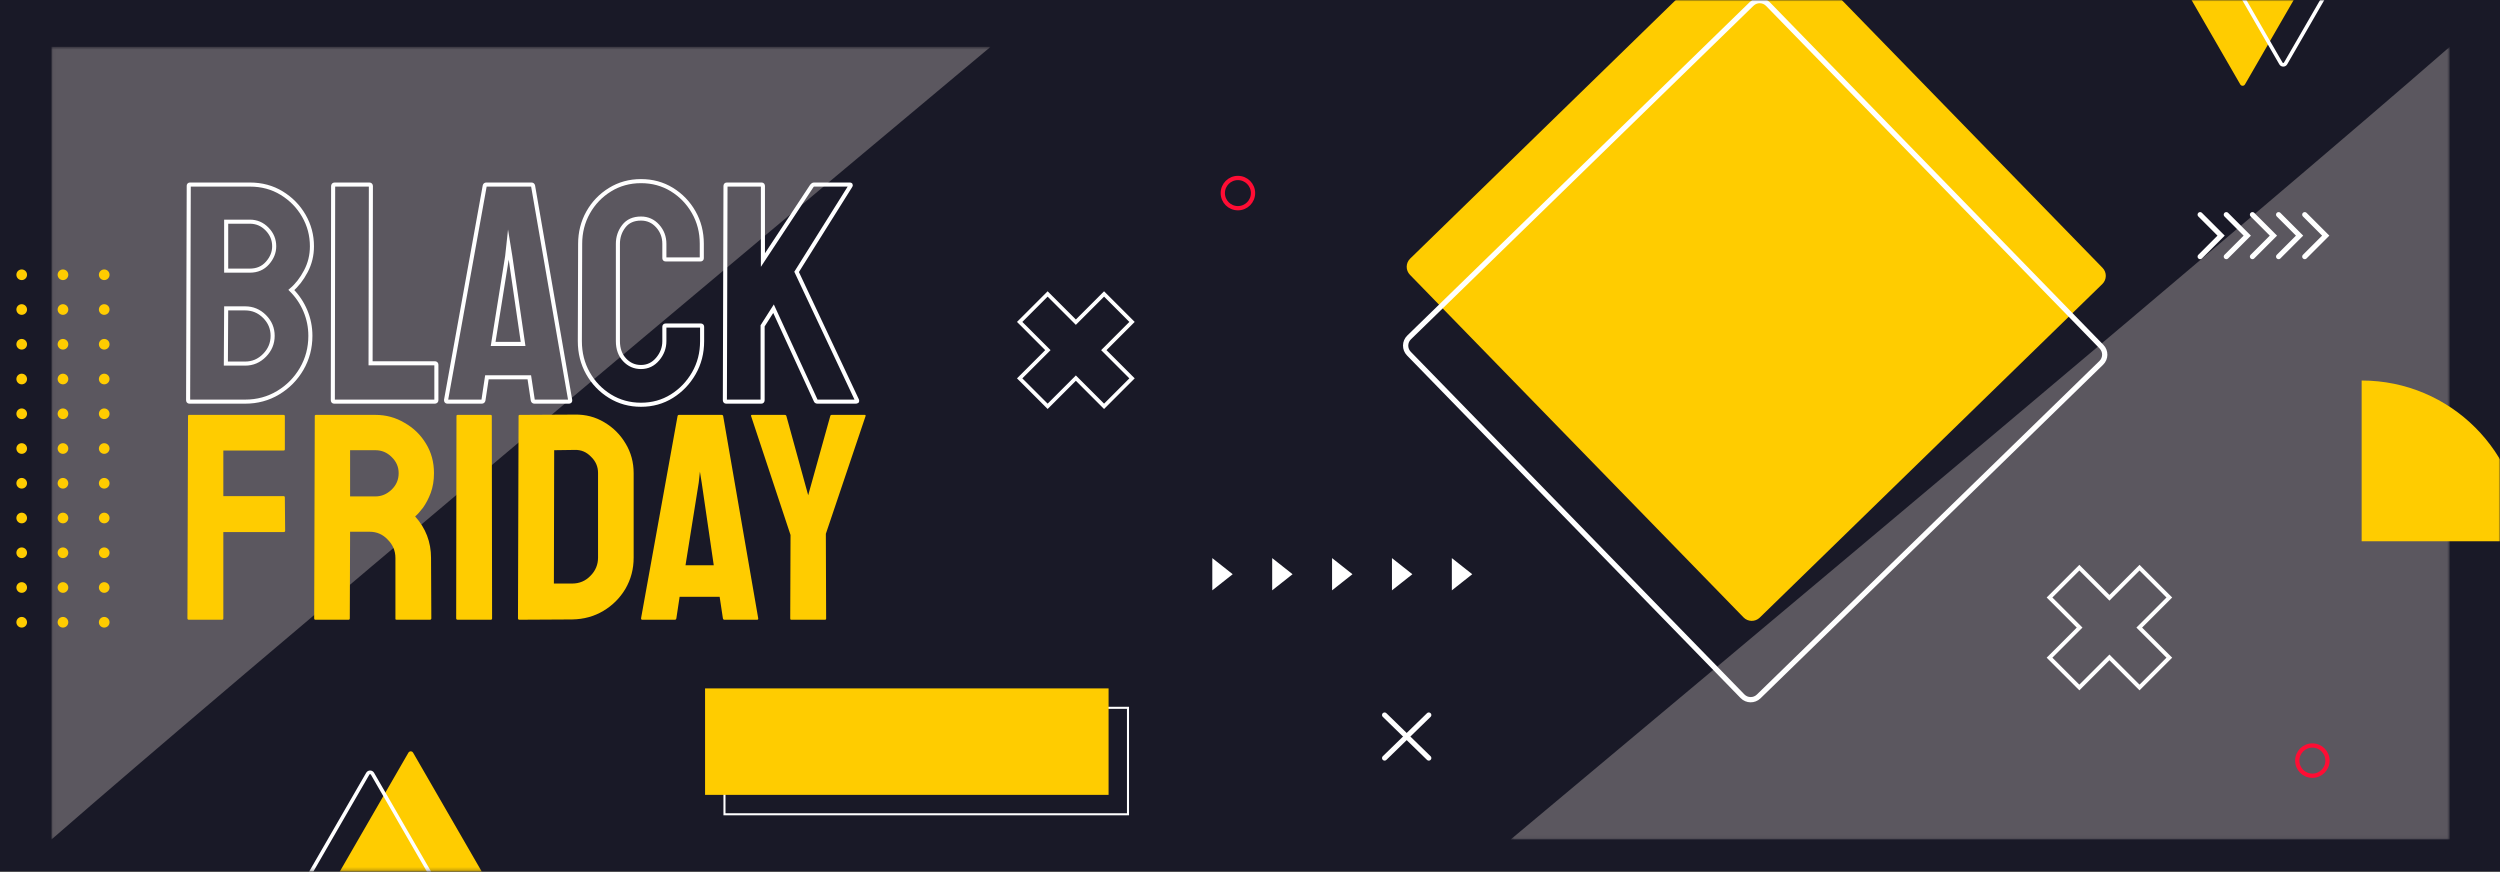 <svg width="780" height="272" viewBox="0 0 780 272" fill="none" xmlns="http://www.w3.org/2000/svg">
<rect x="0" y="0" width="780" height="272" fill="#333333" stroke="none"/>
<path d="M0 271.806H780V0H0V271.806Z" fill="#191927"/>
<mask id="mask0_16_2757" style="mask-type:luminance" maskUnits="userSpaceOnUse" x="0" y="0" width="780" height="272">
<path d="M0 271.806H780V0H0V271.806Z" fill="white"/>
</mask>
<g mask="url(#mask0_16_2757)">
<mask id="mask1_16_2757" style="mask-type:luminance" maskUnits="userSpaceOnUse" x="471" y="14" width="294" height="248">
<path d="M471.296 14.608H764.316V261.941H471.296V14.608Z" fill="white"/>
</mask>
<g mask="url(#mask1_16_2757)">
<g opacity="0.29">
<path d="M471.296 261.941H764.316V14.608C705.695 65.755 542.1 202.752 471.296 261.941Z" fill="#FBEEE6"/>
</g>
</g>
<mask id="mask2_16_2757" style="mask-type:luminance" maskUnits="userSpaceOnUse" x="16" y="14" width="294" height="248">
<path d="M16.04 14.608H309.061V261.941H16.04V14.608Z" fill="white"/>
</mask>
<g mask="url(#mask2_16_2757)">
<g opacity="0.29">
<path d="M309.06 14.608H16.04V261.941C74.66 210.793 238.256 73.796 309.06 14.608Z" fill="#FBEEE6"/>
</g>
</g>
</g>
<path d="M351.934 254.054H226.035V220.837H351.934V254.054Z" stroke="white" stroke-width="0.643" stroke-miterlimit="10"/>
<path d="M345.878 247.998H219.979V214.781H345.878V247.998Z" fill="#FFCC00"/>
<mask id="mask3_16_2757" style="mask-type:luminance" maskUnits="userSpaceOnUse" x="0" y="0" width="780" height="272">
<path d="M0 271.806H780V0H0V271.806Z" fill="white"/>
</mask>
<g mask="url(#mask3_16_2757)">
<path d="M390.944 60.245C390.944 62.849 388.833 64.96 386.229 64.96C383.623 64.96 381.512 62.849 381.512 60.245C381.512 57.64 383.623 55.528 386.229 55.528C388.833 55.528 390.944 57.64 390.944 60.245Z" stroke="#FF0D34" stroke-width="1.333" stroke-miterlimit="10"/>
<path d="M726.176 237.313C726.176 239.918 724.065 242.029 721.461 242.029C718.855 242.029 716.744 239.918 716.744 237.313C716.744 234.709 718.855 232.597 721.461 232.597C724.065 232.597 726.176 234.709 726.176 237.313Z" stroke="#FF0D34" stroke-width="1.333" stroke-miterlimit="10"/>
<path d="M786.991 168.879C786.991 141.178 764.535 118.722 736.835 118.722V168.879H786.991Z" fill="#FFCC00"/>
<path d="M431.995 223.09L445.782 236.514" stroke="white" stroke-width="1.603" stroke-miterlimit="10" stroke-linecap="round"/>
<path d="M445.782 223.09L431.995 236.514" stroke="white" stroke-width="1.603" stroke-miterlimit="10" stroke-linecap="round"/>
<path d="M8.408 86.03C8.241 86.932 7.375 87.529 6.471 87.363C5.569 87.196 4.972 86.33 5.138 85.426C5.305 84.524 6.171 83.927 7.075 84.093C7.977 84.26 8.574 85.126 8.408 86.03Z" fill="#FFCC00"/>
<path d="M21.278 86.03C21.112 86.932 20.245 87.529 19.342 87.363C18.439 87.196 17.842 86.33 18.009 85.426C18.175 84.524 19.042 83.927 19.945 84.093C20.848 84.26 21.445 85.126 21.278 86.03Z" fill="#FFCC00"/>
<path d="M34.149 86.03C33.982 86.932 33.116 87.529 32.212 87.363C31.31 87.196 30.713 86.33 30.879 85.426C31.046 84.524 31.912 83.927 32.816 84.093C33.718 84.26 34.315 85.126 34.149 86.03Z" fill="#FFCC00"/>
<path d="M8.408 96.871C8.241 97.774 7.375 98.371 6.471 98.204C5.569 98.038 4.972 97.171 5.138 96.268C5.305 95.365 6.171 94.768 7.075 94.935C7.977 95.102 8.574 95.969 8.408 96.871Z" fill="#FFCC00"/>
<path d="M21.278 96.871C21.112 97.774 20.245 98.371 19.342 98.204C18.439 98.038 17.842 97.171 18.009 96.268C18.175 95.365 19.042 94.768 19.945 94.935C20.848 95.102 21.445 95.969 21.278 96.871Z" fill="#FFCC00"/>
<path d="M34.149 96.871C33.982 97.774 33.116 98.371 32.212 98.204C31.31 98.038 30.713 97.171 30.879 96.268C31.046 95.365 31.912 94.768 32.816 94.935C33.718 95.102 34.315 95.969 34.149 96.871Z" fill="#FFCC00"/>
<path d="M8.408 107.714C8.241 108.616 7.375 109.213 6.471 109.046C5.569 108.88 4.972 108.013 5.138 107.11C5.305 106.207 6.171 105.61 7.075 105.777C7.977 105.944 8.574 106.811 8.408 107.714Z" fill="#FFCC00"/>
<path d="M21.278 107.714C21.112 108.616 20.245 109.213 19.342 109.046C18.439 108.88 17.842 108.013 18.009 107.11C18.175 106.207 19.042 105.61 19.945 105.777C20.848 105.944 21.445 106.811 21.278 107.714Z" fill="#FFCC00"/>
<path d="M34.149 107.714C33.982 108.616 33.116 109.213 32.212 109.046C31.31 108.88 30.713 108.013 30.879 107.11C31.046 106.207 31.912 105.61 32.816 105.777C33.718 105.944 34.315 106.811 34.149 107.714Z" fill="#FFCC00"/>
<path d="M8.408 118.555C8.241 119.457 7.375 120.054 6.471 119.888C5.569 119.721 4.972 118.855 5.138 117.951C5.305 117.049 6.171 116.452 7.075 116.619C7.977 116.785 8.574 117.651 8.408 118.555Z" fill="#FFCC00"/>
<path d="M21.278 118.555C21.112 119.457 20.245 120.054 19.342 119.888C18.439 119.721 17.842 118.855 18.009 117.951C18.175 117.049 19.042 116.452 19.945 116.619C20.848 116.785 21.445 117.651 21.278 118.555Z" fill="#FFCC00"/>
<path d="M34.149 118.555C33.982 119.457 33.116 120.054 32.212 119.888C31.31 119.721 30.713 118.855 30.879 117.951C31.046 117.049 31.912 116.452 32.816 116.619C33.718 116.785 34.315 117.651 34.149 118.555Z" fill="#FFCC00"/>
<path d="M8.408 129.397C8.241 130.299 7.375 130.896 6.471 130.73C5.569 130.563 4.972 129.697 5.138 128.793C5.305 127.891 6.171 127.294 7.075 127.46C7.977 127.627 8.574 128.495 8.408 129.397Z" fill="#FFCC00"/>
<path d="M21.278 129.397C21.112 130.299 20.245 130.896 19.342 130.73C18.439 130.563 17.842 129.697 18.009 128.793C18.175 127.891 19.042 127.294 19.945 127.46C20.848 127.627 21.445 128.495 21.278 129.397Z" fill="#FFCC00"/>
<path d="M34.149 129.397C33.982 130.299 33.116 130.896 32.212 130.73C31.31 130.563 30.713 129.697 30.879 128.793C31.046 127.891 31.912 127.294 32.816 127.46C33.718 127.627 34.315 128.495 34.149 129.397Z" fill="#FFCC00"/>
<path d="M8.408 140.238C8.241 141.141 7.375 141.738 6.471 141.571C5.569 141.405 4.972 140.538 5.138 139.635C5.305 138.732 6.171 138.135 7.075 138.302C7.977 138.468 8.574 139.336 8.408 140.238Z" fill="#FFCC00"/>
<path d="M21.278 140.238C21.112 141.141 20.245 141.738 19.342 141.571C18.439 141.405 17.842 140.538 18.009 139.635C18.175 138.732 19.042 138.135 19.945 138.302C20.848 138.468 21.445 139.336 21.278 140.238Z" fill="#FFCC00"/>
<path d="M34.149 140.238C33.982 141.141 33.116 141.738 32.212 141.571C31.31 141.405 30.713 140.538 30.879 139.635C31.046 138.732 31.912 138.135 32.816 138.302C33.718 138.468 34.315 139.336 34.149 140.238Z" fill="#FFCC00"/>
<path d="M8.408 151.08C8.241 151.983 7.375 152.58 6.471 152.413C5.569 152.246 4.972 151.38 5.138 150.476C5.305 149.574 6.171 148.977 7.075 149.144C7.977 149.31 8.574 150.178 8.408 151.08Z" fill="#FFCC00"/>
<path d="M21.278 151.08C21.112 151.983 20.245 152.58 19.342 152.413C18.439 152.246 17.842 151.38 18.009 150.476C18.175 149.574 19.042 148.977 19.945 149.144C20.848 149.31 21.445 150.178 21.278 151.08Z" fill="#FFCC00"/>
<path d="M34.149 151.08C33.982 151.983 33.116 152.58 32.212 152.413C31.31 152.246 30.713 151.38 30.879 150.476C31.046 149.574 31.912 148.977 32.816 149.144C33.718 149.31 34.315 150.178 34.149 151.08Z" fill="#FFCC00"/>
<path d="M8.408 161.922C8.241 162.825 7.375 163.421 6.471 163.255C5.569 163.089 4.972 162.222 5.138 161.319C5.305 160.416 6.171 159.819 7.075 159.985C7.977 160.152 8.574 161.019 8.408 161.922Z" fill="#FFCC00"/>
<path d="M21.278 161.922C21.112 162.825 20.245 163.421 19.342 163.255C18.439 163.089 17.842 162.222 18.009 161.319C18.175 160.416 19.042 159.819 19.945 159.985C20.848 160.152 21.445 161.019 21.278 161.922Z" fill="#FFCC00"/>
<path d="M34.149 161.922C33.982 162.825 33.116 163.421 32.212 163.255C31.31 163.089 30.713 162.222 30.879 161.319C31.046 160.416 31.912 159.819 32.816 159.985C33.718 160.152 34.315 161.019 34.149 161.922Z" fill="#FFCC00"/>
<path d="M8.408 172.763C8.241 173.666 7.375 174.263 6.471 174.096C5.569 173.93 4.972 173.063 5.138 172.16C5.305 171.257 6.171 170.66 7.075 170.827C7.977 170.993 8.574 171.861 8.408 172.763Z" fill="#FFCC00"/>
<path d="M21.278 172.763C21.112 173.666 20.245 174.263 19.342 174.096C18.439 173.93 17.842 173.063 18.009 172.16C18.175 171.257 19.042 170.66 19.945 170.827C20.848 170.993 21.445 171.861 21.278 172.763Z" fill="#FFCC00"/>
<path d="M34.149 172.763C33.982 173.666 33.116 174.263 32.212 174.096C31.31 173.93 30.713 173.063 30.879 172.16C31.046 171.257 31.912 170.66 32.816 170.827C33.718 170.993 34.315 171.861 34.149 172.763Z" fill="#FFCC00"/>
<path d="M8.408 183.605C8.241 184.507 7.375 185.105 6.471 184.938C5.569 184.771 4.972 183.905 5.138 183.001C5.305 182.099 6.171 181.502 7.075 181.669C7.977 181.835 8.574 182.703 8.408 183.605Z" fill="#FFCC00"/>
<path d="M21.278 183.605C21.112 184.507 20.245 185.105 19.342 184.938C18.439 184.771 17.842 183.905 18.009 183.001C18.175 182.099 19.042 181.502 19.945 181.669C20.848 181.835 21.445 182.703 21.278 183.605Z" fill="#FFCC00"/>
<path d="M34.149 183.605C33.982 184.507 33.116 185.105 32.212 184.938C31.31 184.771 30.713 183.905 30.879 183.001C31.046 182.099 31.912 181.502 32.816 181.669C33.718 181.835 34.315 182.703 34.149 183.605Z" fill="#FFCC00"/>
<path d="M8.408 194.447C8.241 195.349 7.375 195.946 6.471 195.779C5.569 195.613 4.972 194.747 5.138 193.843C5.305 192.941 6.171 192.344 7.075 192.51C7.977 192.677 8.574 193.544 8.408 194.447Z" fill="#FFCC00"/>
<path d="M21.278 194.447C21.112 195.349 20.245 195.946 19.342 195.779C18.439 195.613 17.842 194.747 18.009 193.843C18.175 192.941 19.042 192.344 19.945 192.51C20.848 192.677 21.445 193.544 21.278 194.447Z" fill="#FFCC00"/>
<path d="M34.149 194.447C33.982 195.349 33.116 195.946 32.212 195.779C31.31 195.613 30.713 194.747 30.879 193.843C31.046 192.941 31.912 192.344 32.816 192.51C33.718 192.677 34.315 193.544 34.149 194.447Z" fill="#FFCC00"/>
<path d="M686.442 66.975L692.986 73.519L686.442 80.063" stroke="white" stroke-width="1.603" stroke-miterlimit="10" stroke-linecap="round"/>
<path d="M694.603 66.975L701.147 73.519L694.603 80.063" stroke="white" stroke-width="1.603" stroke-miterlimit="10" stroke-linecap="round"/>
<path d="M702.763 66.975L709.307 73.519L702.763 80.063" stroke="white" stroke-width="1.603" stroke-miterlimit="10" stroke-linecap="round"/>
<path d="M710.922 66.975L717.466 73.519L710.922 80.063" stroke="white" stroke-width="1.603" stroke-miterlimit="10" stroke-linecap="round"/>
<path d="M719.083 66.975L725.627 73.519L719.083 80.063" stroke="white" stroke-width="1.603" stroke-miterlimit="10" stroke-linecap="round"/>
<path d="M128.155 276.443H104.87C104.218 276.443 103.81 275.738 104.137 275.172L115.779 255.007L127.422 234.84C127.748 234.275 128.562 234.275 128.889 234.84L140.532 255.007L152.174 275.172C152.501 275.738 152.093 276.443 151.441 276.443H128.155Z" fill="#FFCC00"/>
<path d="M115.476 282.993H92.19C91.539 282.993 91.131 282.288 91.457 281.723L103.099 261.557L114.743 241.39C115.068 240.827 115.882 240.827 116.209 241.39L127.852 261.557L139.494 281.723C139.821 282.288 139.413 282.993 138.761 282.993H115.476Z" stroke="white" stroke-width="1.144" stroke-miterlimit="10"/>
<path d="M699.695 -15.263H722.981C723.632 -15.263 724.04 -14.558 723.714 -13.992L712.071 6.173L700.428 26.34C700.103 26.905 699.289 26.905 698.962 26.34L687.319 6.173L675.677 -13.992C675.35 -14.558 675.758 -15.263 676.41 -15.263H699.695Z" fill="#FFCC00"/>
<path d="M712.375 -21.813H735.66C736.312 -21.813 736.72 -21.108 736.393 -20.543L724.751 -0.377L713.108 19.79C712.783 20.353 711.968 20.353 711.642 19.79L699.998 -0.377L688.356 -20.543C688.03 -21.108 688.438 -21.813 689.089 -21.813H712.375Z" stroke="white" stroke-width="1.144" stroke-miterlimit="10"/>
<path d="M543.984 192.633L439.9 85.737C438.524 84.324 438.555 82.063 439.968 80.688L546.864 -23.396C548.277 -24.772 550.537 -24.742 551.913 -23.33L655.997 83.568C657.372 84.981 657.342 87.241 655.929 88.617L549.033 192.701C547.62 194.076 545.359 194.046 543.984 192.633Z" fill="#FFCC00"/>
<path d="M543.656 217.225L439.571 110.328C438.196 108.916 438.227 106.655 439.639 105.28L546.536 1.195C547.949 -0.18 550.209 -0.151 551.585 1.262L655.669 108.16C657.044 109.573 657.014 111.833 655.601 113.209L548.704 217.293C547.292 218.668 545.031 218.638 543.656 217.225Z" stroke="white" stroke-width="1.644" stroke-miterlimit="10"/>
<path d="M384.603 179.155L381.422 181.67L378.239 184.185V179.155V174.125L381.422 176.64L384.603 179.155Z" fill="white"/>
<path d="M403.286 179.155L400.105 181.67L396.922 184.185V179.155V174.125L400.105 176.64L403.286 179.155Z" fill="white"/>
<path d="M421.971 179.155L418.789 181.67L415.606 184.185V179.155V174.125L418.789 176.64L421.971 179.155Z" fill="white"/>
<path d="M440.655 179.155L437.474 181.67L434.291 184.185V179.155V174.125L437.474 176.64L440.655 179.155Z" fill="white"/>
<path d="M459.339 179.155L456.156 181.67L452.975 184.185V179.155V174.125L456.156 176.64L459.339 179.155Z" fill="white"/>
<path d="M344.468 91.715L335.664 100.519L326.859 91.715L318.135 100.439L326.939 109.244L318.135 118.048L326.861 126.773L335.664 117.968L344.468 126.773L353.193 118.048L344.388 109.244L353.193 100.439L344.468 91.715Z" stroke="white" stroke-width="1.183" stroke-miterlimit="10"/>
<path d="M667.53 177.119L658.143 186.506L648.756 177.119L639.454 186.421L648.841 195.808L639.454 205.195L648.756 214.496L658.143 205.111L667.53 214.496L676.831 205.195L667.446 195.808L676.831 186.421L667.53 177.119Z" stroke="white" stroke-width="1.261" stroke-miterlimit="10"/>
<path d="M76.501 125.31C80.262 125.31 83.686 124.385 86.767 122.536C89.847 120.688 92.297 118.206 94.114 115.093C95.929 111.979 96.839 108.541 96.839 104.778C96.839 102.053 96.318 99.459 95.283 96.993C94.244 94.529 92.784 92.355 90.903 90.473C92.654 88.982 94.163 87.036 95.428 84.634C96.693 82.235 97.326 79.64 97.326 76.85C97.326 73.412 96.481 70.233 94.796 67.313C93.107 64.394 90.804 62.043 87.887 60.258C84.968 58.475 81.659 57.582 77.961 57.582H59.277C59.017 57.582 58.888 57.713 58.888 57.973L58.694 124.824C58.694 125.149 58.822 125.31 59.084 125.31H76.501ZM70.566 69.163H77.961C80.035 69.163 81.82 69.925 83.313 71.449C84.804 72.973 85.55 74.774 85.55 76.85C85.55 78.732 84.853 80.466 83.459 82.055C82.062 83.647 80.231 84.439 77.961 84.439H70.566V69.163ZM70.566 96.215H76.501C78.837 96.215 80.847 97.058 82.534 98.745C84.22 100.432 85.064 102.442 85.064 104.778C85.064 107.113 84.22 109.142 82.534 110.86C80.847 112.579 78.837 113.439 76.501 113.439H70.468L70.566 96.215Z" stroke="white" stroke-width="1.273" stroke-miterlimit="10"/>
<path d="M135.664 125.31C135.988 125.31 136.15 125.149 136.15 124.824V113.828C136.15 113.504 135.988 113.341 135.664 113.341H115.618L115.716 58.069C115.716 57.745 115.553 57.582 115.229 57.582H104.427C104.101 57.582 103.94 57.745 103.94 58.069L103.844 124.824C103.844 125.149 103.974 125.31 104.233 125.31H135.664Z" stroke="white" stroke-width="1.273" stroke-miterlimit="10"/>
<path d="M139.556 125.31H150.357C150.616 125.31 150.778 125.149 150.844 124.824L151.914 117.72H165.147L166.219 124.824C166.283 125.149 166.446 125.31 166.705 125.31H177.507C177.83 125.31 177.958 125.149 177.896 124.824L166.316 57.973C166.25 57.713 166.087 57.582 165.83 57.582H151.719C151.459 57.582 151.297 57.713 151.233 57.973L139.167 124.824C139.167 125.149 139.296 125.31 139.556 125.31ZM158.239 79.964L158.629 76.363L159.212 79.964L163.202 107.308H153.86L158.239 79.964Z" stroke="white" stroke-width="1.273" stroke-miterlimit="10"/>
<path d="M209.619 123.607C212.472 121.824 214.758 119.439 216.478 116.455C218.197 113.473 219.058 110.13 219.058 106.433V101.956C219.058 101.697 218.926 101.567 218.669 101.567H207.672C207.413 101.567 207.283 101.697 207.283 101.956V106.433C207.283 108.509 206.585 110.374 205.191 112.028C203.795 113.682 202.061 114.509 199.984 114.509C197.973 114.509 196.27 113.764 194.875 112.27C193.481 110.779 192.784 108.833 192.784 106.433V76.071C192.784 73.996 193.4 72.163 194.633 70.573C195.864 68.985 197.65 68.189 199.984 68.189C202.061 68.189 203.795 68.967 205.191 70.524C206.585 72.082 207.283 73.931 207.283 76.071V80.548C207.283 80.808 207.413 80.937 207.672 80.937H218.571C218.829 80.937 218.961 80.808 218.961 80.548V76.071C218.961 72.439 218.117 69.147 216.43 66.195C214.742 63.243 212.472 60.891 209.619 59.139C206.763 57.388 203.552 56.512 199.984 56.512C196.416 56.512 193.188 57.405 190.303 59.189C187.416 60.973 185.146 63.34 183.491 66.293C181.837 69.245 181.009 72.505 181.009 76.071L180.912 106.433C180.912 110.13 181.755 113.473 183.441 116.455C185.129 119.439 187.416 121.824 190.303 123.607C193.188 125.39 196.416 126.283 199.984 126.283C203.552 126.283 206.763 125.39 209.619 123.607Z" stroke="white" stroke-width="1.273" stroke-miterlimit="10"/>
<path d="M237.545 125.31C237.802 125.31 237.934 125.149 237.934 124.824V101.663L241.341 96.312L254.477 124.921C254.541 125.181 254.734 125.31 255.061 125.31H266.932C267.385 125.31 267.548 125.181 267.419 124.921L248.541 84.829L265.375 57.973C265.505 57.713 265.439 57.582 265.181 57.582H253.991C253.731 57.582 253.504 57.713 253.309 57.973L238.031 81.132V58.069C238.031 57.745 237.901 57.582 237.642 57.582H226.744C226.483 57.582 226.355 57.745 226.355 58.069L226.16 124.824C226.16 125.149 226.289 125.31 226.549 125.31H237.545Z" stroke="white" stroke-width="1.273" stroke-miterlimit="10"/>
</g>
<path d="M58.935 193.361C58.629 193.361 58.476 193.208 58.476 192.902L58.66 129.812C58.66 129.567 58.782 129.445 59.027 129.445H88.414C88.72 129.445 88.873 129.567 88.873 129.812V140.19C88.873 140.434 88.751 140.557 88.506 140.557H69.68V154.791H88.506C88.751 154.791 88.873 154.944 88.873 155.25L88.965 165.627C88.965 165.872 88.812 165.995 88.506 165.995H69.68V192.902C69.68 193.208 69.527 193.361 69.221 193.361H58.935ZM98.393 193.361C98.148 193.361 98.025 193.208 98.025 192.902L98.209 129.812C98.209 129.567 98.332 129.445 98.576 129.445H117.127C120.433 129.445 123.463 130.271 126.218 131.924C129.035 133.516 131.269 135.69 132.922 138.445C134.575 141.138 135.402 144.2 135.402 147.628C135.402 149.893 135.065 151.944 134.391 153.781C133.718 155.556 132.922 157.087 132.004 158.373C131.085 159.597 130.259 160.515 129.524 161.128C132.83 164.801 134.483 169.117 134.483 174.076L134.575 192.902C134.575 193.208 134.422 193.361 134.116 193.361H123.739C123.494 193.361 123.371 193.269 123.371 193.086V174.076C123.371 171.872 122.576 169.974 120.984 168.382C119.453 166.729 117.555 165.903 115.29 165.903H109.229L109.137 192.902C109.137 193.208 109.015 193.361 108.77 193.361H98.393ZM109.229 154.883H117.127C119.025 154.883 120.708 154.179 122.178 152.771C123.647 151.363 124.382 149.648 124.382 147.628C124.382 145.669 123.647 143.985 122.178 142.577C120.77 141.169 119.086 140.465 117.127 140.465H109.229V154.883ZM142.787 193.361C142.481 193.361 142.328 193.208 142.328 192.902L142.42 129.812C142.42 129.567 142.542 129.445 142.787 129.445H153.072C153.317 129.445 153.44 129.567 153.44 129.812L153.532 192.902C153.532 193.208 153.409 193.361 153.164 193.361H142.787ZM162.069 193.361C161.762 193.361 161.609 193.208 161.609 192.902L161.793 129.812C161.793 129.567 161.915 129.445 162.16 129.445L179.333 129.353C182.7 129.292 185.762 130.088 188.517 131.741C191.333 133.394 193.567 135.628 195.22 138.445C196.873 141.2 197.7 144.261 197.7 147.628V173.984C197.7 177.535 196.843 180.78 195.129 183.719C193.414 186.596 191.119 188.892 188.241 190.606C185.364 192.32 182.119 193.208 178.507 193.269L162.069 193.361ZM172.813 182.066H178.507C180.772 182.066 182.67 181.27 184.2 179.678C185.792 178.086 186.588 176.188 186.588 173.984V147.536C186.588 145.577 185.853 143.893 184.384 142.485C182.976 141.016 181.292 140.312 179.333 140.373L172.905 140.465L172.813 182.066ZM200.009 192.902L211.397 129.812C211.458 129.567 211.611 129.445 211.856 129.445H225.172C225.417 129.445 225.57 129.567 225.631 129.812L236.559 192.902C236.62 193.208 236.498 193.361 236.192 193.361H225.998C225.753 193.361 225.6 193.208 225.539 192.902L224.529 186.198H212.04L211.029 192.902C210.968 193.208 210.815 193.361 210.57 193.361H200.377C200.132 193.361 200.009 193.208 200.009 192.902ZM213.876 176.372H222.692L218.927 150.567L218.376 147.169L218.009 150.567L213.876 176.372ZM246.827 193.361C246.644 193.361 246.552 193.239 246.552 192.994L246.644 166.913L234.338 129.812C234.277 129.567 234.368 129.445 234.613 129.445H244.807C245.113 129.445 245.297 129.567 245.358 129.812L252.154 154.516L259.041 129.812C259.102 129.567 259.255 129.445 259.5 129.445H269.786C270.03 129.445 270.122 129.567 270.061 129.812L257.664 166.546L257.755 192.994C257.755 193.239 257.633 193.361 257.388 193.361H246.827Z" fill="#FFCC00"/>
</svg>
